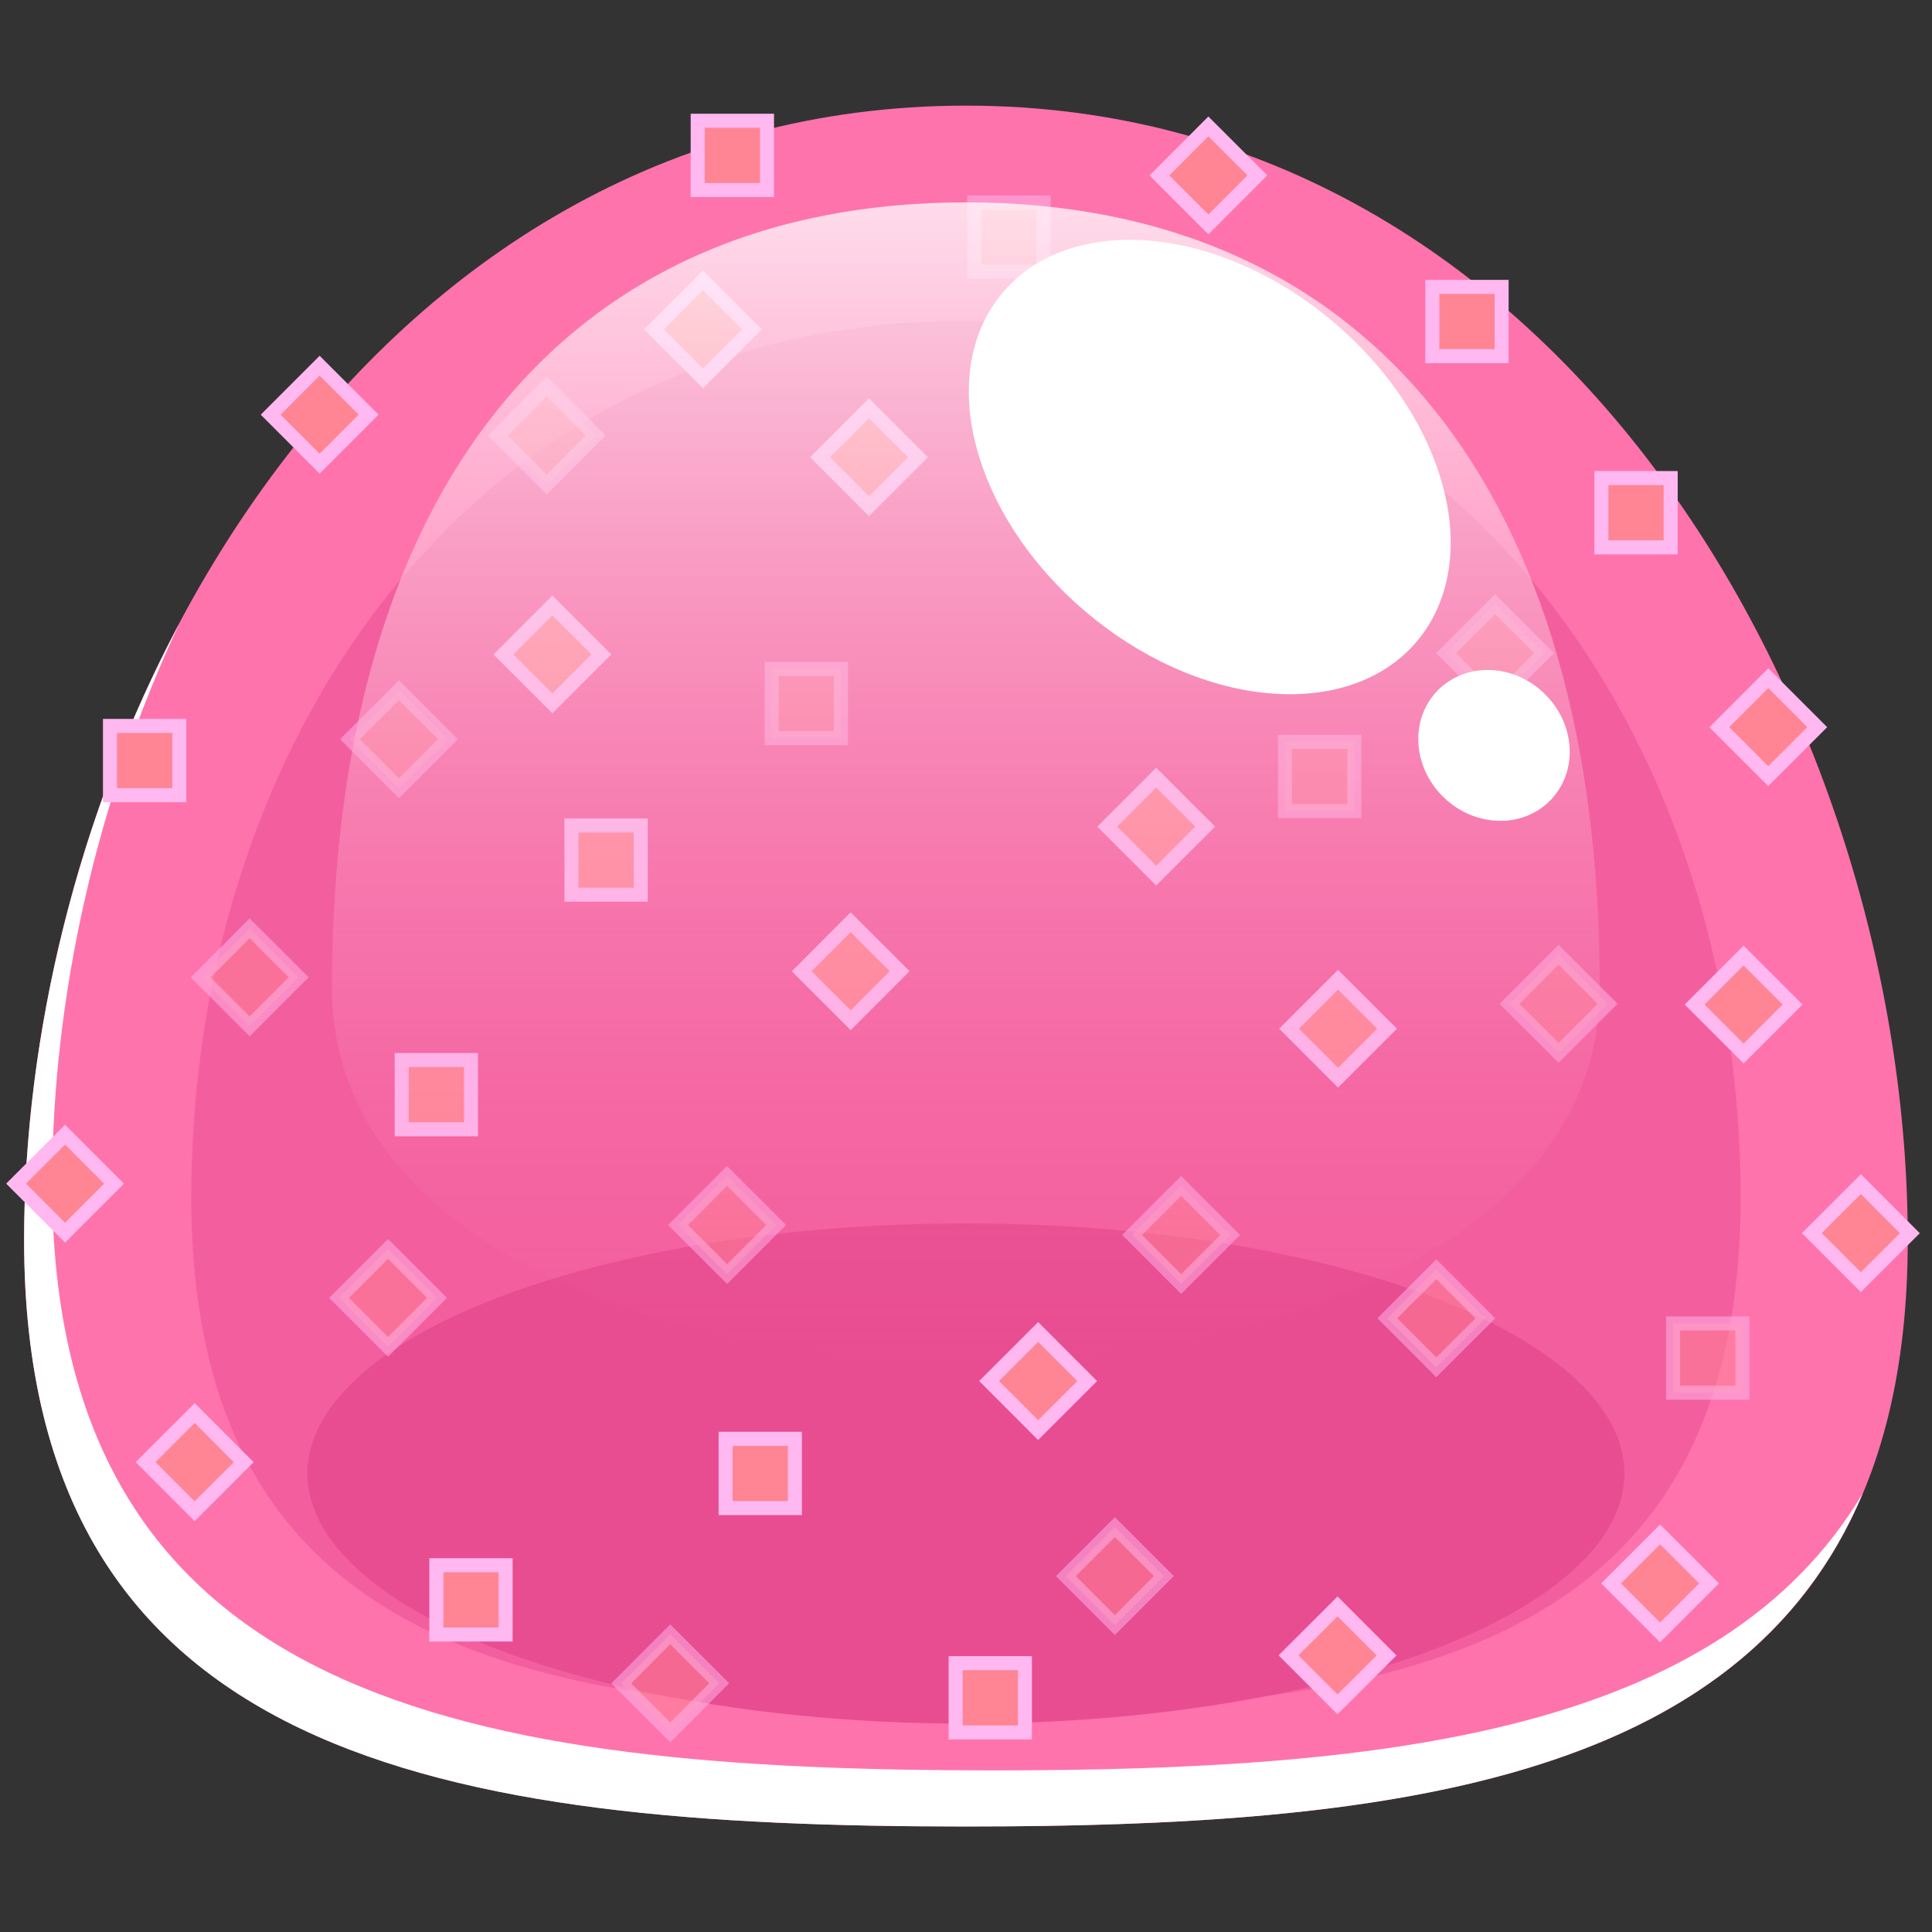 <?xml version="1.0" encoding="UTF-8" standalone="no"?>
<!-- Created with Inkscape (http://www.inkscape.org/) -->

<svg
   xmlns:dc="http://purl.org/dc/elements/1.1/"
   xmlns:cc="http://creativecommons.org/ns#"
   xmlns:rdf="http://www.w3.org/1999/02/22-rdf-syntax-ns#"
   xmlns:svg="http://www.w3.org/2000/svg"
   xmlns="http://www.w3.org/2000/svg"
   xmlns:sodipodi="http://sodipodi.sourceforge.net/DTD/sodipodi-0.dtd"
   xmlns:inkscape="http://www.inkscape.org/namespaces/inkscape"
   width="68.86"
   height="68.86"
   id="svg10956"
   version="1.1"
   inkscape:version="0.48.4 r"
   sodipodi:docname="bleuSucre.svg">
  <rect width="100%" height="100%" fill="#333333" stroke="none"/>
  <defs
     id="defs10958">
    <linearGradient
       id="SVGID_81_"
       gradientUnits="userSpaceOnUse"
       x1="218.952"
       y1="299.69"
       x2="218.952"
       y2="258.424">
      <stop
         offset="0"
         style="stop-color:#FFC44A;stop-opacity:0"
         id="stop5231" />
      <stop
         offset="1"
         style="stop-color:#FFFFFF;stop-opacity:0.75"
         id="stop5233" />
    </linearGradient>
    <linearGradient
       id="SVGID_82_"
       gradientUnits="userSpaceOnUse"
       x1="306.317"
       y1="299.69"
       x2="306.317"
       y2="258.424">
      <stop
         offset="0"
         style="stop-color:#A6DB4A;stop-opacity:0"
         id="stop5342" />
      <stop
         offset="1"
         style="stop-color:#FFFFFF;stop-opacity:0.75"
         id="stop5344" />
    </linearGradient>
    <linearGradient
       id="SVGID_79_"
       gradientUnits="userSpaceOnUse"
       x1="393.683"
       y1="299.69"
       x2="393.683"
       y2="258.424">
      <stop
         offset="0"
         style="stop-color:#69DCCA;stop-opacity:0"
         id="stop5009" />
      <stop
         offset="1"
         style="stop-color:#FFFFFF;stop-opacity:0.75"
         id="stop5011" />
    </linearGradient>
    <linearGradient
       id="SVGID_78_"
       gradientUnits="userSpaceOnUse"
       x1="655.777"
       y1="299.69"
       x2="655.777"
       y2="258.424">
      <stop
         offset="0"
         style="stop-color:#FF73AD;stop-opacity:0"
         id="stop4898" />
      <stop
         offset="1"
         style="stop-color:#FFFFFF;stop-opacity:0.75"
         id="stop4900" />
    </linearGradient>
  </defs>
  <sodipodi:namedview
     id="base"
     pagecolor="#ffffff"
     bordercolor="#666666"
     borderopacity="1.0"
     inkscape:pageopacity="0.0"
     inkscape:pageshadow="2"
     inkscape:zoom="7.9195959"
     inkscape:cx="108.83599"
     inkscape:cy="48.961405"
     inkscape:document-units="px"
     inkscape:current-layer="layer1"
     showgrid="false"
     fit-margin-top="3.77"
     fit-margin-left="0"
     fit-margin-right="0"
     fit-margin-bottom="3.76"
     inkscape:window-width="1920"
     inkscape:window-height="1018"
     inkscape:window-x="-8"
     inkscape:window-y="-8"
     inkscape:window-maximized="1" />
  <g
     inkscape:label="Calque 1"
     inkscape:groupmode="layer"
     id="layer1"
     transform="translate(-592.494,-632.188)">
    <g
       transform="translate(-28.857,380.978)"
       id="g4797">
      <g
         id="g4799">
        <path
           d="m 689.347,295.408 c 0,18.539 -15.029,20.901 -33.568,20.901 -18.539,0 -33.568,-2.362 -33.568,-20.901 0,-18.539 12.214,-40.433 33.568,-40.433 21.354,0 33.568,21.894 33.568,40.433 z"
           id="path4801"
           inkscape:connector-curvature="0"
           style="fill:#ff73ad" />
        <path
           d="m 656.778,314.31 c -18.539,0 -33.568,-2.362 -33.568,-20.901 0,-6.615 1.563,-13.654 4.534,-19.977 -3.622,6.813 -5.534,14.654 -5.534,21.977 0,18.539 15.029,20.901 33.568,20.901 14.958,0 27.624,-1.544 31.963,-11.874 -5.077,8.537 -17.027,9.874 -30.963,9.874 z"
           id="path4803"
           inkscape:connector-curvature="0"
           style="fill:#ffffff" />
      </g>
      <path
         d="m 683.391,293.879 c 0,16.283 -12.363,18.358 -27.612,18.358 -15.25,0 -27.612,-2.075 -27.612,-18.358 0,-16.282 10.046,-31.236 27.612,-31.236 17.565,0 27.612,14.954 27.612,31.236 z"
         id="path4805"
         inkscape:connector-curvature="0"
         style="opacity:0.5;fill:#e84d91" />
      <ellipse
         cx="655.778"
         cy="303.728"
         rx="23.47"
         ry="8.915"
         id="ellipse4807"
         sodipodi:cx="655.77802"
         sodipodi:cy="303.728"
         sodipodi:rx="23.469999"
         sodipodi:ry="8.915"
         style="fill:#e84d91"
         d="m 679.248,303.728 c 0,4.924 -10.508,8.915 -23.47,8.915 -12.962,0 -23.47,-3.991 -23.47,-8.915 0,-4.924 10.508,-8.915 23.47,-8.915 12.962,0 23.47,3.991 23.47,8.915 z" />
      <g
         id="g4809">
        <rect
           x="656.077"
           y="258.424"
           stroke-miterlimit="10"
           width="2.47"
           height="2.469"
           id="rect4811"
           style="opacity:0.5;fill:#ff8594;stroke:#ffb8f0;stroke-width:0.5;stroke-miterlimit:10" />
        <rect
           x="655.412"
           y="310.488"
           stroke-miterlimit="10"
           width="2.469"
           height="2.469"
           id="rect4813"
           style="fill:#ff8594;stroke:#ffb8f0;stroke-width:0.5;stroke-miterlimit:10" />
        <rect
           x="631.726"
           y="264.779"
           transform="matrix(0.707,0.707,-0.707,0.707,373.312,-369.585)"
           stroke-miterlimit="10"
           width="2.47"
           height="2.47"
           id="rect4815"
           style="fill:#ff8594;stroke:#ffb8f0;stroke-width:0.5;stroke-miterlimit:10" />
        <rect
           x="648.855"
           y="275.051"
           stroke-miterlimit="10"
           width="2.47"
           height="2.469"
           id="rect4817"
           style="opacity:0.5;fill:#ff8594;stroke:#ffb8f0;stroke-width:0.5;stroke-miterlimit:10" />
        <rect
           x="667.847"
           y="286.742"
           transform="matrix(0.707,0.707,-0.707,0.707,399.6,-388.766)"
           stroke-miterlimit="10"
           width="2.469"
           height="2.469"
           id="rect4819"
           style="fill:#ff8594;stroke:#ffb8f0;stroke-width:0.5;stroke-miterlimit:10" />
        <rect
           x="641.719"
           y="280.631"
           stroke-miterlimit="10"
           width="2.47"
           height="2.469"
           id="rect4821"
           style="fill:#ff8594;stroke:#ffb8f0;stroke-width:0.5;stroke-miterlimit:10" />
        <rect
           x="646.218"
           y="255.514"
           stroke-miterlimit="10"
           width="2.47"
           height="2.469"
           id="rect4823"
           style="fill:#ff8594;stroke:#ffb8f0;stroke-width:0.5;stroke-miterlimit:10" />
        <rect
           x="667.152"
           y="277.65"
           stroke-miterlimit="10"
           width="2.469"
           height="2.469"
           id="rect4825"
           style="opacity:0.5;fill:#ff8594;stroke:#ffb8f0;stroke-width:0.5;stroke-miterlimit:10" />
        <rect
           x="672.402"
           y="261.435"
           stroke-miterlimit="10"
           width="2.469"
           height="2.469"
           id="rect4827"
           style="fill:#ff8594;stroke:#ffb8f0;stroke-width:0.5;stroke-miterlimit:10" />
        <rect
           x="675.329"
           y="286.006"
           transform="matrix(0.707,-0.708,0.708,0.707,-4.796,562.915)"
           stroke-miterlimit="10"
           width="2.471"
           height="2.471"
           id="rect4829"
           style="opacity:0.5;fill:#ff8594;stroke:#ffb8f0;stroke-width:0.5;stroke-miterlimit:10" />
        <rect
           x="628.785"
           y="284.485"
           transform="matrix(0.708,0.707,-0.707,0.708,386.2,-361.669)"
           stroke-miterlimit="10"
           width="2.468"
           height="2.469"
           id="rect4831"
           style="opacity:0.5;fill:#ff8594;stroke:#ffb8f0;stroke-width:0.5;stroke-miterlimit:10" />
        <rect
           x="635.669"
           y="288.99"
           stroke-miterlimit="10"
           width="2.469"
           height="2.469"
           id="rect4833"
           style="fill:#ff8594;stroke:#ffb8f0;stroke-width:0.5;stroke-miterlimit:10" />
        <rect
           x="647.214"
           y="302.492"
           stroke-miterlimit="10"
           width="2.469"
           height="2.469"
           id="rect4835"
           style="fill:#ff8594;stroke:#ffb8f0;stroke-width:0.5;stroke-miterlimit:10" />
        <rect
           x="683.324"
           y="276.04"
           transform="matrix(0.707,-0.707,0.707,0.707,4.359,565.078)"
           stroke-miterlimit="10"
           width="2.47"
           height="2.469"
           id="rect4837"
           style="fill:#ff8594;stroke:#ffb8f0;stroke-width:0.5;stroke-miterlimit:10" />
        <rect
           x="673.583"
           y="273.398"
           transform="matrix(0.707,-0.707,0.707,0.707,3.376,557.419)"
           stroke-miterlimit="10"
           width="2.47"
           height="2.469"
           id="rect4839"
           style="opacity:0.5;fill:#ff8594;stroke:#ffb8f0;stroke-width:0.5;stroke-miterlimit:10" />
        <rect
           x="661.426"
           y="279.396"
           transform="matrix(0.707,-0.707,0.707,0.707,-4.347,550.767)"
           stroke-miterlimit="10"
           width="2.469"
           height="2.47"
           id="rect4841"
           style="fill:#ff8594;stroke:#ffb8f0;stroke-width:0.5;stroke-miterlimit:10" />
        <rect
           x="645.697"
           y="293.873"
           transform="matrix(0.707,-0.708,0.708,0.707,-19.052,544.258)"
           stroke-miterlimit="10"
           width="2.471"
           height="2.471"
           id="rect4843"
           style="opacity:0.5;fill:#ff8594;stroke:#ffb8f0;stroke-width:0.5;stroke-miterlimit:10" />
        <rect
           x="670.889"
           y="297.008"
           transform="matrix(0.708,-0.707,0.707,0.708,-14.177,562.232)"
           stroke-miterlimit="10"
           width="2.468"
           height="2.468"
           id="rect4845"
           style="opacity:0.5;fill:#ff8594;stroke:#ffb8f0;stroke-width:0.5;stroke-miterlimit:10" />
        <rect
           x="634.434"
           y="276.285"
           transform="matrix(0.707,-0.707,0.707,0.707,-10.053,530.769)"
           stroke-miterlimit="10"
           width="2.469"
           height="2.469"
           id="rect4847"
           style="opacity:0.5;fill:#ff8594;stroke:#ffb8f0;stroke-width:0.5;stroke-miterlimit:10" />
        <rect
           x="663.651"
           y="262.325"
           transform="matrix(0.707,0.707,-0.707,0.707,381.105,-392.951)"
           stroke-miterlimit="10"
           width="2.469"
           height="2.468"
           id="rect4849"
           style="fill:#ff8594;stroke:#ffb8f0;stroke-width:0.5;stroke-miterlimit:10" />
        <rect
           x="650.195"
           y="284.262"
           transform="matrix(0.708,0.707,-0.707,0.708,392.305,-376.865)"
           stroke-miterlimit="10"
           width="2.468"
           height="2.469"
           id="rect4851"
           style="fill:#ff8594;stroke:#ffb8f0;stroke-width:0.5;stroke-miterlimit:10" />
        <rect
           x="660.65"
           y="269.909"
           transform="matrix(0.707,0.708,-0.708,0.707,385.957,-388.762)"
           stroke-miterlimit="10"
           width="2.471"
           height="2.468"
           id="rect4853"
           style="opacity:0.5;fill:#ff8594;stroke:#ffb8f0;stroke-width:0.5;stroke-miterlimit:10" />
        <rect
           x="639.844"
           y="273.398"
           transform="matrix(0.707,0.707,-0.707,0.707,381.962,-372.873)"
           stroke-miterlimit="10"
           width="2.469"
           height="2.469"
           id="rect4855"
           style="fill:#ff8594;stroke:#ffb8f0;stroke-width:0.5;stroke-miterlimit:10" />
        <rect
           x="662.169"
           y="293.577"
           transform="matrix(0.707,0.708,-0.708,0.707,403.148,-382.895)"
           stroke-miterlimit="10"
           width="2.471"
           height="2.468"
           id="rect4857"
           style="opacity:0.5;fill:#ff8594;stroke:#ffb8f0;stroke-width:0.5;stroke-miterlimit:10" />
        <rect
           x="659.679"
           y="305.996"
           transform="matrix(-0.707,0.707,-0.707,-0.707,1345.566,57.331)"
           stroke-miterlimit="10"
           width="2.47"
           height="2.47"
           id="rect4859"
           style="opacity:0.5;fill:#ff8594;stroke:#ffb8f0;stroke-width:0.5;stroke-miterlimit:10" />
        <rect
           x="625.271"
           y="277.083"
           stroke-miterlimit="10"
           width="2.47"
           height="2.469"
           id="rect4861"
           style="fill:#ff8594;stroke:#ffb8f0;stroke-width:0.5;stroke-miterlimit:10" />
        <rect
           x="636.903"
           y="306.998"
           stroke-miterlimit="10"
           width="2.469"
           height="2.469"
           id="rect4863"
           style="fill:#ff8594;stroke:#ffb8f0;stroke-width:0.5;stroke-miterlimit:10" />
        <rect
           x="627.084"
           y="302.489"
           transform="matrix(-0.707,-0.708,0.708,-0.707,857.474,962.907)"
           stroke-miterlimit="10"
           width="2.471"
           height="2.471"
           id="rect4865"
           style="fill:#ff8594;stroke:#ffb8f0;stroke-width:0.5;stroke-miterlimit:10" />
        <rect
           x="686.87"
           y="293.875"
           transform="matrix(-0.708,0.707,-0.707,-0.708,1383.495,17.61)"
           stroke-miterlimit="10"
           width="2.468"
           height="2.469"
           id="rect4867"
           style="fill:#ff8594;stroke:#ffb8f0;stroke-width:0.5;stroke-miterlimit:10" />
        <rect
           x="680.984"
           y="298.38"
           stroke-miterlimit="10"
           width="2.469"
           height="2.469"
           id="rect4869"
           style="opacity:0.5;fill:#ff8594;stroke:#ffb8f0;stroke-width:0.5;stroke-miterlimit:10" />
        <rect
           x="678.428"
           y="268.249"
           stroke-miterlimit="10"
           width="2.469"
           height="2.469"
           id="rect4871"
           style="fill:#ff8594;stroke:#ffb8f0;stroke-width:0.5;stroke-miterlimit:10" />
        <rect
           x="622.218"
           y="292.13"
           transform="matrix(-0.707,-0.707,0.707,-0.707,857.043,941.587)"
           stroke-miterlimit="10"
           width="2.47"
           height="2.469"
           id="rect4873"
           style="fill:#ff8594;stroke:#ffb8f0;stroke-width:0.5;stroke-miterlimit:10" />
        <rect
           x="679.244"
           y="306.303"
           transform="matrix(-0.707,-0.707,0.707,-0.707,944.188,1006.172)"
           stroke-miterlimit="10"
           width="2.469"
           height="2.47"
           id="rect4875"
           style="fill:#ff8594;stroke:#ffb8f0;stroke-width:0.5;stroke-miterlimit:10" />
        <rect
           x="657.157"
           y="299.611"
           transform="matrix(-0.707,-0.708,0.708,-0.707,910.836,979.273)"
           stroke-miterlimit="10"
           width="2.471"
           height="2.471"
           id="rect4877"
           style="fill:#ff8594;stroke:#ffb8f0;stroke-width:0.5;stroke-miterlimit:10" />
        <rect
           x="639.845"
           y="265.816"
           transform="matrix(-0.708,-0.707,0.707,-0.708,905.917,909.046)"
           stroke-miterlimit="10"
           width="2.468"
           height="2.468"
           id="rect4879"
           style="opacity:0.5;fill:#ff8594;stroke:#ffb8f0;stroke-width:0.5;stroke-miterlimit:10" />
        <rect
           x="682.218"
           y="285.674"
           transform="matrix(-0.707,-0.707,0.707,-0.707,963.852,973.059)"
           stroke-miterlimit="10"
           width="2.469"
           height="2.469"
           id="rect4881"
           style="fill:#ff8594;stroke:#ffb8f0;stroke-width:0.5;stroke-miterlimit:10" />
        <rect
           x="668.142"
           y="308.743"
           transform="matrix(-0.708,0.707,-0.707,-0.708,1362.096,56.426)"
           stroke-miterlimit="10"
           width="2.469"
           height="2.47"
           id="rect4883"
           style="fill:#ff8594;stroke:#ffb8f0;stroke-width:0.5;stroke-miterlimit:10" />
        <rect
           x="633.847"
           y="296.271"
           transform="matrix(-0.707,0.707,-0.707,-0.707,1294.521,58.803)"
           stroke-miterlimit="10"
           width="2.469"
           height="2.469"
           id="rect4885"
           style="opacity:0.5;fill:#ff8594;stroke:#ffb8f0;stroke-width:0.5;stroke-miterlimit:10" />
        <rect
           x="644.346"
           y="309.741"
           transform="matrix(-0.707,0.708,-0.708,-0.707,1321.836,73.994)"
           stroke-miterlimit="10"
           width="2.471"
           height="2.468"
           id="rect4887"
           style="opacity:0.5;fill:#ff8594;stroke:#ffb8f0;stroke-width:0.5;stroke-miterlimit:10" />
        <rect
           x="662.93"
           y="255.908"
           transform="matrix(0.708,0.707,-0.707,0.708,375.992,-394.158)"
           stroke-miterlimit="10"
           width="2.468"
           height="2.469"
           id="rect4889"
           style="fill:#ff8594;stroke:#ffb8f0;stroke-width:0.5;stroke-miterlimit:10" />
        <rect
           x="645.212"
           y="261.812"
           transform="matrix(0.707,0.707,-0.707,0.707,375.342,-380.062)"
           stroke-miterlimit="10"
           width="2.469"
           height="2.469"
           id="rect4891"
           style="fill:#ff8594;stroke:#ffb8f0;stroke-width:0.5;stroke-miterlimit:10" />
        <rect
           x="651.13"
           y="266.371"
           transform="matrix(0.707,0.707,-0.707,0.707,380.299,-382.911)"
           stroke-miterlimit="10"
           width="2.469"
           height="2.469"
           id="rect4893"
           style="fill:#ff8594;stroke:#ffb8f0;stroke-width:0.5;stroke-miterlimit:10" />
      </g>
      <g
         id="g4895">
        <linearGradient
           id="linearGradient11830"
           gradientUnits="userSpaceOnUse"
           x1="655.777"
           y1="299.69"
           x2="655.777"
           y2="258.424">
          <stop
             offset="0"
             style="stop-color:#FF73AD;stop-opacity:0"
             id="stop11832" />
          <stop
             offset="1"
             style="stop-color:#FFFFFF;stop-opacity:0.75"
             id="stop11834" />
        </linearGradient>
        <path
           d="m 678.371,286.439 c 0,17.668 -45.187,17.668 -45.187,0 0,-17.667 8.221,-28.016 22.594,-28.016 14.373,0 22.593,10.349 22.593,28.016 z"
           id="path4902"
           inkscape:connector-curvature="0"
           style="fill:url(#SVGID_78_)" />
        <path
           d="m 672.566,267.856 c 1.576,4.472 -0.771,8.097 -5.242,8.097 -4.472,0 -9.375,-3.625 -10.952,-8.097 -1.577,-4.473 0.771,-8.098 5.241,-8.098 4.473,0.001 9.375,3.626 10.953,8.098 z"
           id="path4904"
           inkscape:connector-curvature="0"
           style="fill:#ffffff" />
        <path
           d="m 677.289,277.778 c 0.125,1.485 -0.978,2.688 -2.462,2.688 -1.485,0 -2.79,-1.203 -2.916,-2.688 -0.126,-1.485 0.976,-2.689 2.461,-2.689 1.485,0 2.79,1.204 2.917,2.689 z"
           id="path4906"
           inkscape:connector-curvature="0"
           style="fill:#ffffff" />
      </g>
    </g>
  </g>
</svg>
